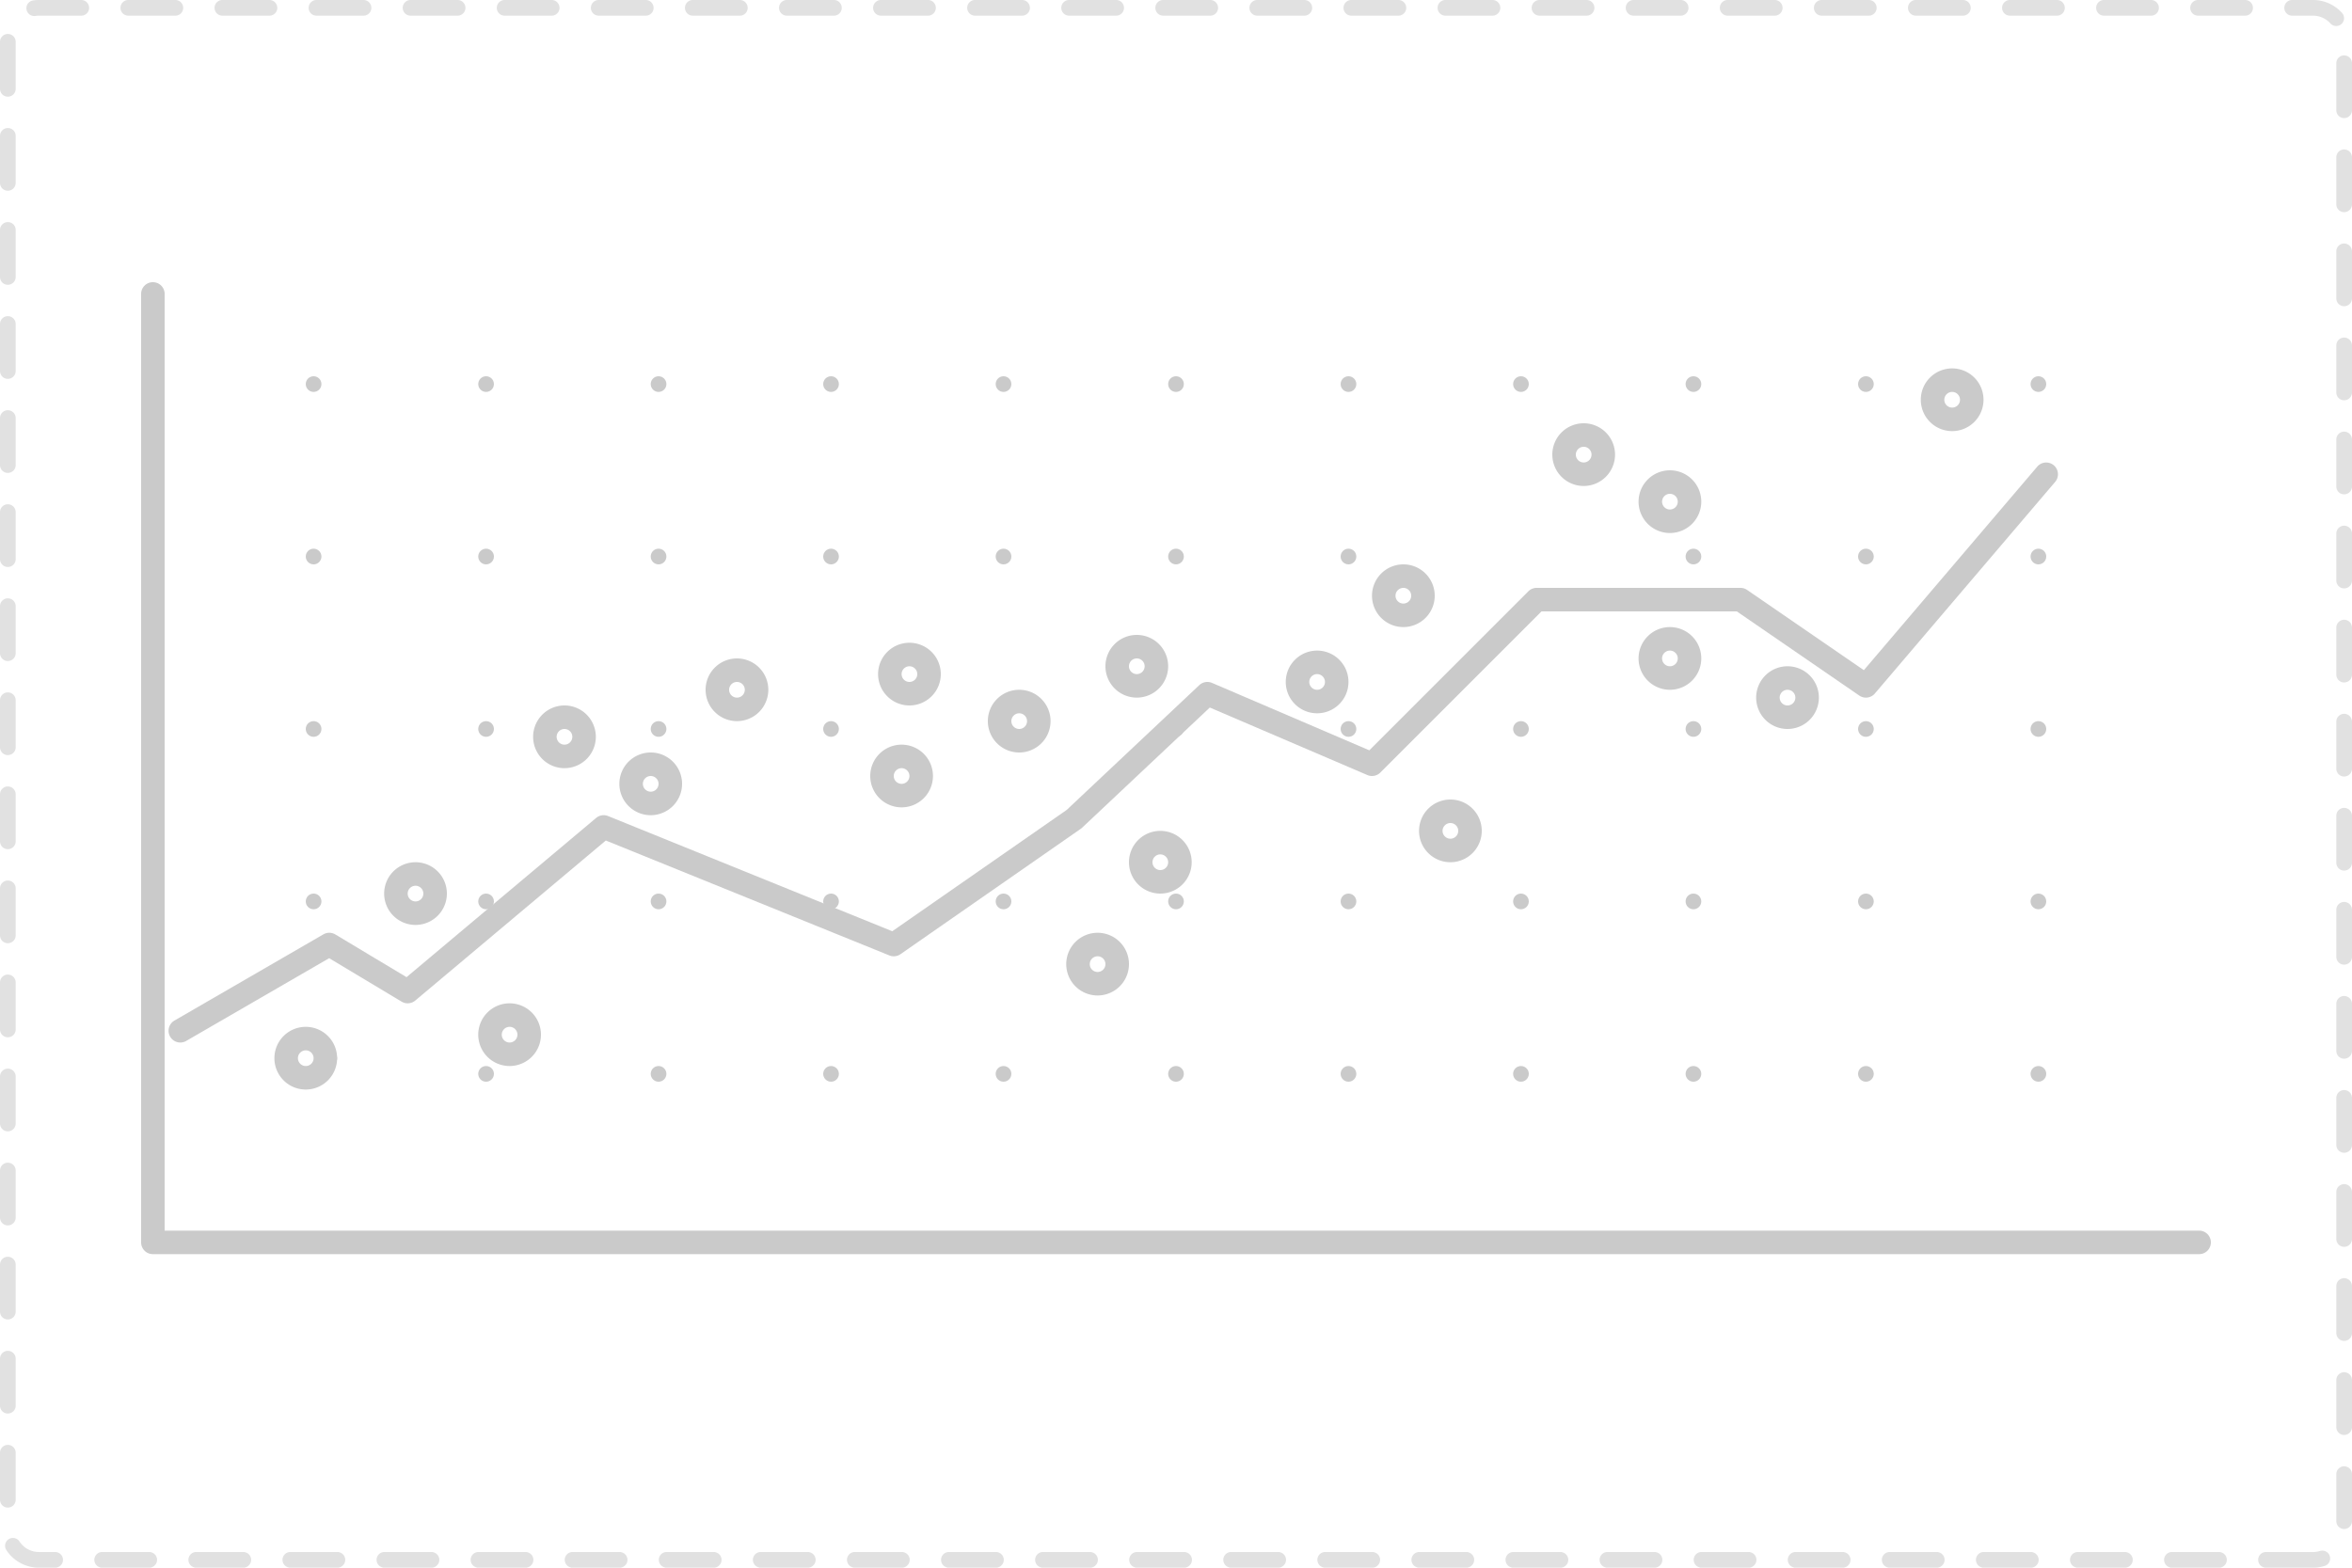 <svg id="production" xmlns="http://www.w3.org/2000/svg" width="300" height="200" viewBox="0 0 300 200">
  <defs>
    <style>
      .cls-1 {
        fill: #e1e1e1;
      }

      .cls-2 {
        fill: #cacaca;
      }
    </style>
  </defs>
  <title>S_IlluLinePointChart_300</title>
  <path class="cls-1" d="M295.033,200h-6a1,1,0,0,1,0-2h6a2.957,2.957,0,0,0,.884-.134,1,1,0,0,1,.595,1.91A4.972,4.972,0,0,1,295.033,200Zm-12,0h-6a1,1,0,0,1,0-2h6a1,1,0,0,1,0,2Zm-12,0h-6a1,1,0,0,1,0-2h6a1,1,0,0,1,0,2Zm-12,0h-6a1,1,0,1,1,0-2h6a1,1,0,0,1,0,2Zm-12,0h-6a1,1,0,1,1,0-2h6a1,1,0,0,1,0,2Zm-12,0h-6a1,1,0,1,1,0-2h6a1,1,0,0,1,0,2Zm-12,0h-6a1,1,0,1,1,0-2h6a1,1,0,0,1,0,2Zm-12,0h-6a1,1,0,1,1,0-2h6a1,1,0,0,1,0,2Zm-12,0h-6a1,1,0,1,1,0-2h6a1,1,0,0,1,0,2Zm-12,0h-6a1,1,0,1,1,0-2h6a1,1,0,0,1,0,2Zm-12,0h-6a1,1,0,1,1,0-2h6a1,1,0,0,1,0,2Zm-12,0h-6a1,1,0,1,1,0-2h6a1,1,0,0,1,0,2Zm-12,0h-6a1,1,0,1,1,0-2h6a1,1,0,0,1,0,2Zm-12,0h-6a1,1,0,1,1,0-2h6a1,1,0,0,1,0,2Zm-12,0h-6a1,1,0,1,1,0-2h6a1,1,0,0,1,0,2Zm-12,0h-6a1,1,0,1,1,0-2h6a1,1,0,0,1,0,2Zm-12,0h-6a1,1,0,1,1,0-2h6a1,1,0,0,1,0,2Zm-12,0h-6a1,1,0,1,1,0-2h6a1,1,0,0,1,0,2Zm-12,0h-6a1,1,0,1,1,0-2h6a1,1,0,0,1,0,2Zm-12,0h-6a1,1,0,0,1,0-2h6a1,1,0,0,1,0,2Zm-12,0h-6a1,1,0,1,1,0-2h6a1,1,0,0,1,0,2Zm-12,0h-6a1,1,0,1,1,0-2h6a1,1,0,0,1,0,2Zm-12,0h-6a1,1,0,1,1,0-2h6a1,1,0,0,1,0,2Zm-12,0h-6a1,1,0,1,1,0-2h6a1,1,0,0,1,0,2Zm-12,0H4.967a4.955,4.955,0,0,1-4.155-2.246 1.0 1,0,0,1,1.673-1.096A2.961,2.961,0,0,0,4.967,198H7.033a1,1,0,1,1,0,2ZM299,195.067a1.0 1,0,0,1-1-1v-6a1,1,0,0,1,2,0v6A1.0 1,0,0,1,299,195.067ZM1,192.333a1.0 1,0,0,1-1-1v-6a1,1,0,0,1,2,0v6A1.0 1,0,0,1,1,192.333Zm298-9.266a1.0 1,0,0,1-1-1v-6a1,1,0,0,1,2,0v6A1.0 1,0,0,1,299,183.067ZM1,180.333a1.0 1,0,0,1-1-1v-6a1,1,0,0,1,2,0v6A1.0 1,0,0,1,1,180.333Zm298-9.266a1.0 1,0,0,1-1-1v-6a1,1,0,0,1,2,0v6A1.0 1,0,0,1,299,171.067ZM1,168.333a1.0 1,0,0,1-1-1v-6a1,1,0,0,1,2,0v6A1.0 1,0,0,1,1,168.333Zm298-9.266a1.0 1,0,0,1-1-1v-6a1,1,0,0,1,2,0v6A1.0 1,0,0,1,299,159.067ZM1,156.333a1.0 1,0,0,1-1-1v-6a1,1,0,0,1,2,0v6A1.0 1,0,0,1,1,156.333Zm298-9.266a1.0 1,0,0,1-1-1v-6a1,1,0,0,1,2,0v6A1.0 1,0,0,1,299,147.067ZM1,144.333a1.0 1,0,0,1-1-1v-6a1,1,0,0,1,2,0v6A1.0 1,0,0,1,1,144.333Zm298-9.266a1.0 1,0,0,1-1-1v-6a1,1,0,0,1,2,0v6A1.0 1,0,0,1,299,135.067ZM1,132.333a1.0 1,0,0,1-1-1v-6a1,1,0,0,1,2,0v6A1.0 1,0,0,1,1,132.333Zm298-9.266a1.0 1,0,0,1-1-1v-6a1,1,0,0,1,2,0v6A1.0 1,0,0,1,299,123.067ZM1,120.333a1.0 1,0,0,1-1-1v-6a1,1,0,0,1,2,0v6A1.0 1,0,0,1,1,120.333Zm298-9.266a1.0 1,0,0,1-1-1v-6a1,1,0,0,1,2,0v6A1.0 1,0,0,1,299,111.067ZM1,108.333a1.0 1,0,0,1-1-1v-6a1,1,0,0,1,2,0v6A1.0 1,0,0,1,1,108.333Zm298-9.266a1.0 1,0,0,1-1-1v-6a1,1,0,0,1,2,0v6A1.0 1,0,0,1,299,99.067ZM1,96.333a1.0 1,0,0,1-1-1v-6a1,1,0,0,1,2,0v6A1.0 1,0,0,1,1,96.333Zm298-9.266a1.0 1,0,0,1-1-1v-6a1,1,0,0,1,2,0v6A1.0 1,0,0,1,299,87.067ZM1,84.333a1.0 1,0,0,1-1-1v-6a1,1,0,0,1,2,0v6A1.0 1,0,0,1,1,84.333Zm298-9.266a1.0 1,0,0,1-1-1v-6a1,1,0,0,1,2,0v6A1.0 1,0,0,1,299,75.067ZM1,72.333a1.0 1,0,0,1-1-1v-6a1,1,0,0,1,2,0v6A1.0 1,0,0,1,1,72.333Zm298-9.266a1.0 1,0,0,1-1-1v-6a1,1,0,0,1,2,0v6A1.0 1,0,0,1,299,63.067ZM1,60.333a1.0 1,0,0,1-1-1v-6a1,1,0,0,1,2,0v6A1.0 1,0,0,1,1,60.333Zm298-9.266a1.0 1,0,0,1-1-1v-6a1,1,0,0,1,2,0v6A1.0 1,0,0,1,299,51.067ZM1,48.333a1.0 1,0,0,1-1-1v-6a1,1,0,0,1,2,0v6A1.0 1,0,0,1,1,48.333Zm298-9.266a1.0 1,0,0,1-1-1v-6a1,1,0,0,1,2,0v6A1.0 1,0,0,1,299,39.067ZM1,36.333a1.0 1,0,0,1-1-1v-6a1,1,0,0,1,2,0v6A1.0 1,0,0,1,1,36.333Zm298-9.266a1.0 1,0,0,1-1-1v-6a1,1,0,0,1,2,0v6A1.0 1,0,0,1,299,27.067ZM1,24.333a1.0 1,0,0,1-1-1v-6a1,1,0,0,1,2,0v6A1.0 1,0,0,1,1,24.333Zm298-9.266a1.0 1,0,0,1-1-1v-6a1,1,0,0,1,2,0v6A1.0 1,0,0,1,299,15.067ZM1,12.333a1.0 1,0,0,1-1-1v-6a1,1,0,0,1,2,0v6A1.0 1,0,0,1,1,12.333ZM297.988,3.319a.998.998,0,0,1-.745-.332A2.972,2.972,0,0,0,295.033,2h-2.667a1,1,0,0,1,0-2h2.667a4.975,4.975,0,0,1,3.698,1.651,1,1,0,0,1-.744,1.668ZM4.368,2.045A1,1,0,0,1,4.22.056,5.085,5.085,0,0,1,4.967,0h5.4a1,1,0,0,1,0,2H4.967a2.95,2.95,0,0,0-.449.034A1.123,1.123,0,0,1,4.368,2.045ZM286.367,2h-6a1,1,0,0,1,0-2h6a1,1,0,0,1,0,2Zm-12,0h-6a1,1,0,0,1,0-2h6a1,1,0,0,1,0,2Zm-12,0h-6a1,1,0,0,1,0-2h6a1,1,0,0,1,0,2Zm-12,0h-6a1,1,0,0,1,0-2h6a1,1,0,0,1,0,2Zm-12,0h-6a1,1,0,0,1,0-2h6a1,1,0,0,1,0,2Zm-12,0h-6a1,1,0,0,1,0-2h6a1,1,0,0,1,0,2Zm-12,0h-6a1,1,0,0,1,0-2h6a1,1,0,0,1,0,2ZM202.367,2h-6a1,1,0,0,1,0-2h6a1,1,0,0,1,0,2Zm-12,0h-6a1,1,0,0,1,0-2h6a1,1,0,0,1,0,2Zm-12,0h-6a1,1,0,0,1,0-2h6a1,1,0,0,1,0,2Zm-12,0h-6a1,1,0,0,1,0-2h6a1,1,0,0,1,0,2Zm-12,0h-6a1,1,0,0,1,0-2h6a1,1,0,0,1,0,2Zm-12,0h-6a1,1,0,0,1,0-2h6a1,1,0,0,1,0,2Zm-12,0h-6a1,1,0,0,1,0-2h6a1,1,0,0,1,0,2Zm-12,0h-6a1,1,0,0,1,0-2h6a1,1,0,0,1,0,2Zm-12,0h-6a1,1,0,0,1,0-2h6a1,1,0,0,1,0,2Zm-12,0h-6a1,1,0,0,1,0-2h6a1,1,0,0,1,0,2Zm-12,0h-6a1,1,0,0,1,0-2h6a1,1,0,0,1,0,2Zm-12,0h-6a1,1,0,1,1,0-2h6a1,1,0,0,1,0,2Zm-12,0h-6a1,1,0,0,1,0-2h6a1,1,0,0,1,0,2Zm-12,0h-6a1,1,0,0,1,0-2h6a1,1,0,0,1,0,2Zm-12,0h-6a1,1,0,0,1,0-2h6a1,1,0,0,1,0,2Zm-12,0h-6a1,1,0,0,1,0-2h6a1,1,0,0,1,0,2Z"/>
  <path class="cls-2" d="M280.5,160H19.5a1.5,1.5,0,0,1-1.5-1.5V37.5a1.5,1.5,0,0,1,3,0V157H280.5a1.5,1.5,0,0,1,0,3Z"/>
  <circle class="cls-2" cx="40" cy="49" r="1"/>
  <circle class="cls-2" cx="62" cy="49" r="1"/>
  <circle class="cls-2" cx="84" cy="49" r="1"/>
  <circle class="cls-2" cx="106" cy="49" r="1"/>
  <circle class="cls-2" cx="128" cy="49" r="1"/>
  <circle class="cls-2" cx="150" cy="49" r="1"/>
  <circle class="cls-2" cx="172" cy="49" r="1"/>
  <circle class="cls-2" cx="194" cy="49" r="1"/>
  <circle class="cls-2" cx="216" cy="49" r="1"/>
  <circle class="cls-2" cx="238" cy="49" r="1"/>
  <circle class="cls-2" cx="260" cy="49" r="1"/>
  <circle class="cls-2" cx="40" cy="71" r="1"/>
  <circle class="cls-2" cx="62" cy="71" r="1"/>
  <circle class="cls-2" cx="84" cy="71" r="1"/>
  <circle class="cls-2" cx="106" cy="71" r="1"/>
  <circle class="cls-2" cx="128" cy="71" r="1"/>
  <circle class="cls-2" cx="150" cy="71" r="1"/>
  <circle class="cls-2" cx="172" cy="71" r="1"/>
  <circle class="cls-2" cx="200" cy="59" r="1"/>
  <circle class="cls-2" cx="216" cy="71" r="1"/>
  <circle class="cls-2" cx="238" cy="71" r="1"/>
  <circle class="cls-2" cx="260" cy="71" r="1"/>
  <circle class="cls-2" cx="40" cy="93" r="1"/>
  <circle class="cls-2" cx="62" cy="93" r="1"/>
  <circle class="cls-2" cx="84" cy="93" r="1"/>
  <circle class="cls-2" cx="106" cy="93" r="1"/>
  <circle class="cls-2" cx="128" cy="93" r="1"/>
  <circle class="cls-2" cx="150" cy="93" r="1"/>
  <circle class="cls-2" cx="172" cy="93" r="1"/>
  <circle class="cls-2" cx="194" cy="93" r="1"/>
  <circle class="cls-2" cx="216" cy="93" r="1"/>
  <circle class="cls-2" cx="238" cy="93" r="1"/>
  <circle class="cls-2" cx="260" cy="93" r="1"/>
  <circle class="cls-2" cx="40" cy="115" r="1"/>
  <circle class="cls-2" cx="62" cy="115" r="1"/>
  <circle class="cls-2" cx="84" cy="115" r="1"/>
  <circle class="cls-2" cx="106" cy="115" r="1"/>
  <circle class="cls-2" cx="128" cy="115" r="1"/>
  <circle class="cls-2" cx="150" cy="115" r="1"/>
  <circle class="cls-2" cx="172" cy="115" r="1"/>
  <circle class="cls-2" cx="194" cy="115" r="1"/>
  <circle class="cls-2" cx="216" cy="115" r="1"/>
  <circle class="cls-2" cx="238" cy="115" r="1"/>
  <circle class="cls-2" cx="260" cy="115" r="1"/>
  <circle class="cls-2" cx="42" cy="135" r="1"/>
  <circle class="cls-2" cx="62" cy="137" r="1"/>
  <circle class="cls-2" cx="84" cy="137" r="1"/>
  <circle class="cls-2" cx="106" cy="137" r="1"/>
  <circle class="cls-2" cx="128" cy="137" r="1"/>
  <circle class="cls-2" cx="150" cy="137" r="1"/>
  <circle class="cls-2" cx="172" cy="137" r="1"/>
  <circle class="cls-2" cx="194" cy="137" r="1"/>
  <circle class="cls-2" cx="216" cy="137" r="1"/>
  <circle class="cls-2" cx="238" cy="137" r="1"/>
  <circle class="cls-2" cx="260" cy="137" r="1"/>
  <path class="cls-2" d="M23.001,133a1.5,1.5,0,0,1-.753-2.798l19-11a1.499,1.499,0,0,1,1.523.012l9.083,5.449,24.181-20.312a1.497,1.497,0,0,1,1.528-.241l36.247,14.694L136.053,103.332l16.919-15.925a1.508,1.508,0,0,1,1.619-.286l20.066,8.601,20.282-20.282A1.5,1.5,0,0,1,196,75h26a1.5,1.5,0,0,1,.85.264l14.886,10.234,22.123-25.971a1.5,1.5,0,0,1,2.284,1.945l-23,27a1.498,1.498,0,0,1-1.992.264L221.534,78H196.621L176.061,98.561a1.502,1.502,0,0,1-1.651.318L154.312,90.266l-16.285,15.327a1.52,1.52,0,0,1-.171.139l-23,16a1.493,1.493,0,0,1-1.42.158L77.273,107.229l-24.309,20.419a1.5,1.5,0,0,1-1.737.138l-9.242-5.545L23.751,132.798A1.485,1.485,0,0,1,23.001,133Z"/>
  <path class="cls-2" d="M39,139a4,4,0,1,1,4-4A4.004,4.004,0,0,1,39,139Zm0-5a1,1,0,1,0,1,1A1.001,1.001,0,0,0,39,134Z"/>
  <path class="cls-2" d="M53,118a4,4,0,1,1,4-4A4.004,4.004,0,0,1,53,118Zm0-5a1,1,0,1,0,1,1A1.001,1.001,0,0,0,53,113Z"/>
  <path class="cls-2" d="M65,136a4,4,0,1,1,4-4A4.004,4.004,0,0,1,65,136Zm0-5a1,1,0,1,0,1,1A1.001,1.001,0,0,0,65,131Z"/>
  <path class="cls-2" d="M72,98a4,4,0,1,1,4-4A4.004,4.004,0,0,1,72,98Zm0-5a1,1,0,1,0,1,1A1.001,1.001,0,0,0,72,93Z"/>
  <path class="cls-2" d="M83,104a4,4,0,1,1,4-4A4.004,4.004,0,0,1,83,104Zm0-5a1,1,0,1,0,1,1A1.001,1.001,0,0,0,83,99Z"/>
  <path class="cls-2" d="M94,92a4,4,0,1,1,4-4A4.004,4.004,0,0,1,94,92Zm0-5a1,1,0,1,0,1,1A1.001,1.001,0,0,0,94,87Z"/>
  <path class="cls-2" d="M140,127a4,4,0,1,1,4-4A4.004,4.004,0,0,1,140,127Zm0-5a1,1,0,1,0,1,1A1.001,1.001,0,0,0,140,122Z"/>
  <path class="cls-2" d="M115,103a4,4,0,1,1,4-4A4.004,4.004,0,0,1,115,103Zm0-5a1,1,0,1,0,1,1A1.001,1.001,0,0,0,115,98Z"/>
  <path class="cls-2" d="M116,90a4,4,0,1,1,4-4A4.004,4.004,0,0,1,116,90Zm0-5a1,1,0,1,0,1,1A1.001,1.001,0,0,0,116,85Z"/>
  <path class="cls-2" d="M130,96a4,4,0,1,1,4-4A4.004,4.004,0,0,1,130,96Zm0-5a1,1,0,1,0,1,1A1.001,1.001,0,0,0,130,91Z"/>
  <path class="cls-2" d="M148,114a4,4,0,1,1,4-4A4.004,4.004,0,0,1,148,114Zm0-5a1,1,0,1,0,1,1A1.001,1.001,0,0,0,148,109Z"/>
  <path class="cls-2" d="M145,89a4,4,0,1,1,4-4A4.004,4.004,0,0,1,145,89Zm0-5a1,1,0,1,0,1,1A1.001,1.001,0,0,0,145,84Z"/>
  <path class="cls-2" d="M168,91a4,4,0,1,1,4-4A4.004,4.004,0,0,1,168,91Zm0-5a1,1,0,1,0,1,1A1.001,1.001,0,0,0,168,86Z"/>
  <path class="cls-2" d="M185,110a4,4,0,1,1,4-4A4.004,4.004,0,0,1,185,110Zm0-5a1,1,0,1,0,1,1A1.001,1.001,0,0,0,185,105Z"/>
  <path class="cls-2" d="M179,80a4,4,0,1,1,4-4A4.004,4.004,0,0,1,179,80Zm0-5a1,1,0,1,0,1,1A1.001,1.001,0,0,0,179,75Z"/>
  <path class="cls-2" d="M202,62a4,4,0,1,1,4-4A4.004,4.004,0,0,1,202,62Zm0-5a1,1,0,1,0,1,1A1.001,1.001,0,0,0,202,57Z"/>
  <path class="cls-2" d="M213,88a4,4,0,1,1,4-4A4.004,4.004,0,0,1,213,88Zm0-5a1,1,0,1,0,1,1A1.001,1.001,0,0,0,213,83Z"/>
  <path class="cls-2" d="M228,93a4,4,0,1,1,4-4A4.004,4.004,0,0,1,228,93Zm0-5a1,1,0,1,0,1,1A1.001,1.001,0,0,0,228,88Z"/>
  <path class="cls-2" d="M213,68a4,4,0,1,1,4-4A4.004,4.004,0,0,1,213,68Zm0-5a1,1,0,1,0,1,1A1.001,1.001,0,0,0,213,63Z"/>
  <path class="cls-2" d="M249,55a4,4,0,1,1,4-4A4.004,4.004,0,0,1,249,55Zm0-5a1,1,0,1,0,1,1A1.001,1.001,0,0,0,249,50Z"/>
</svg>

